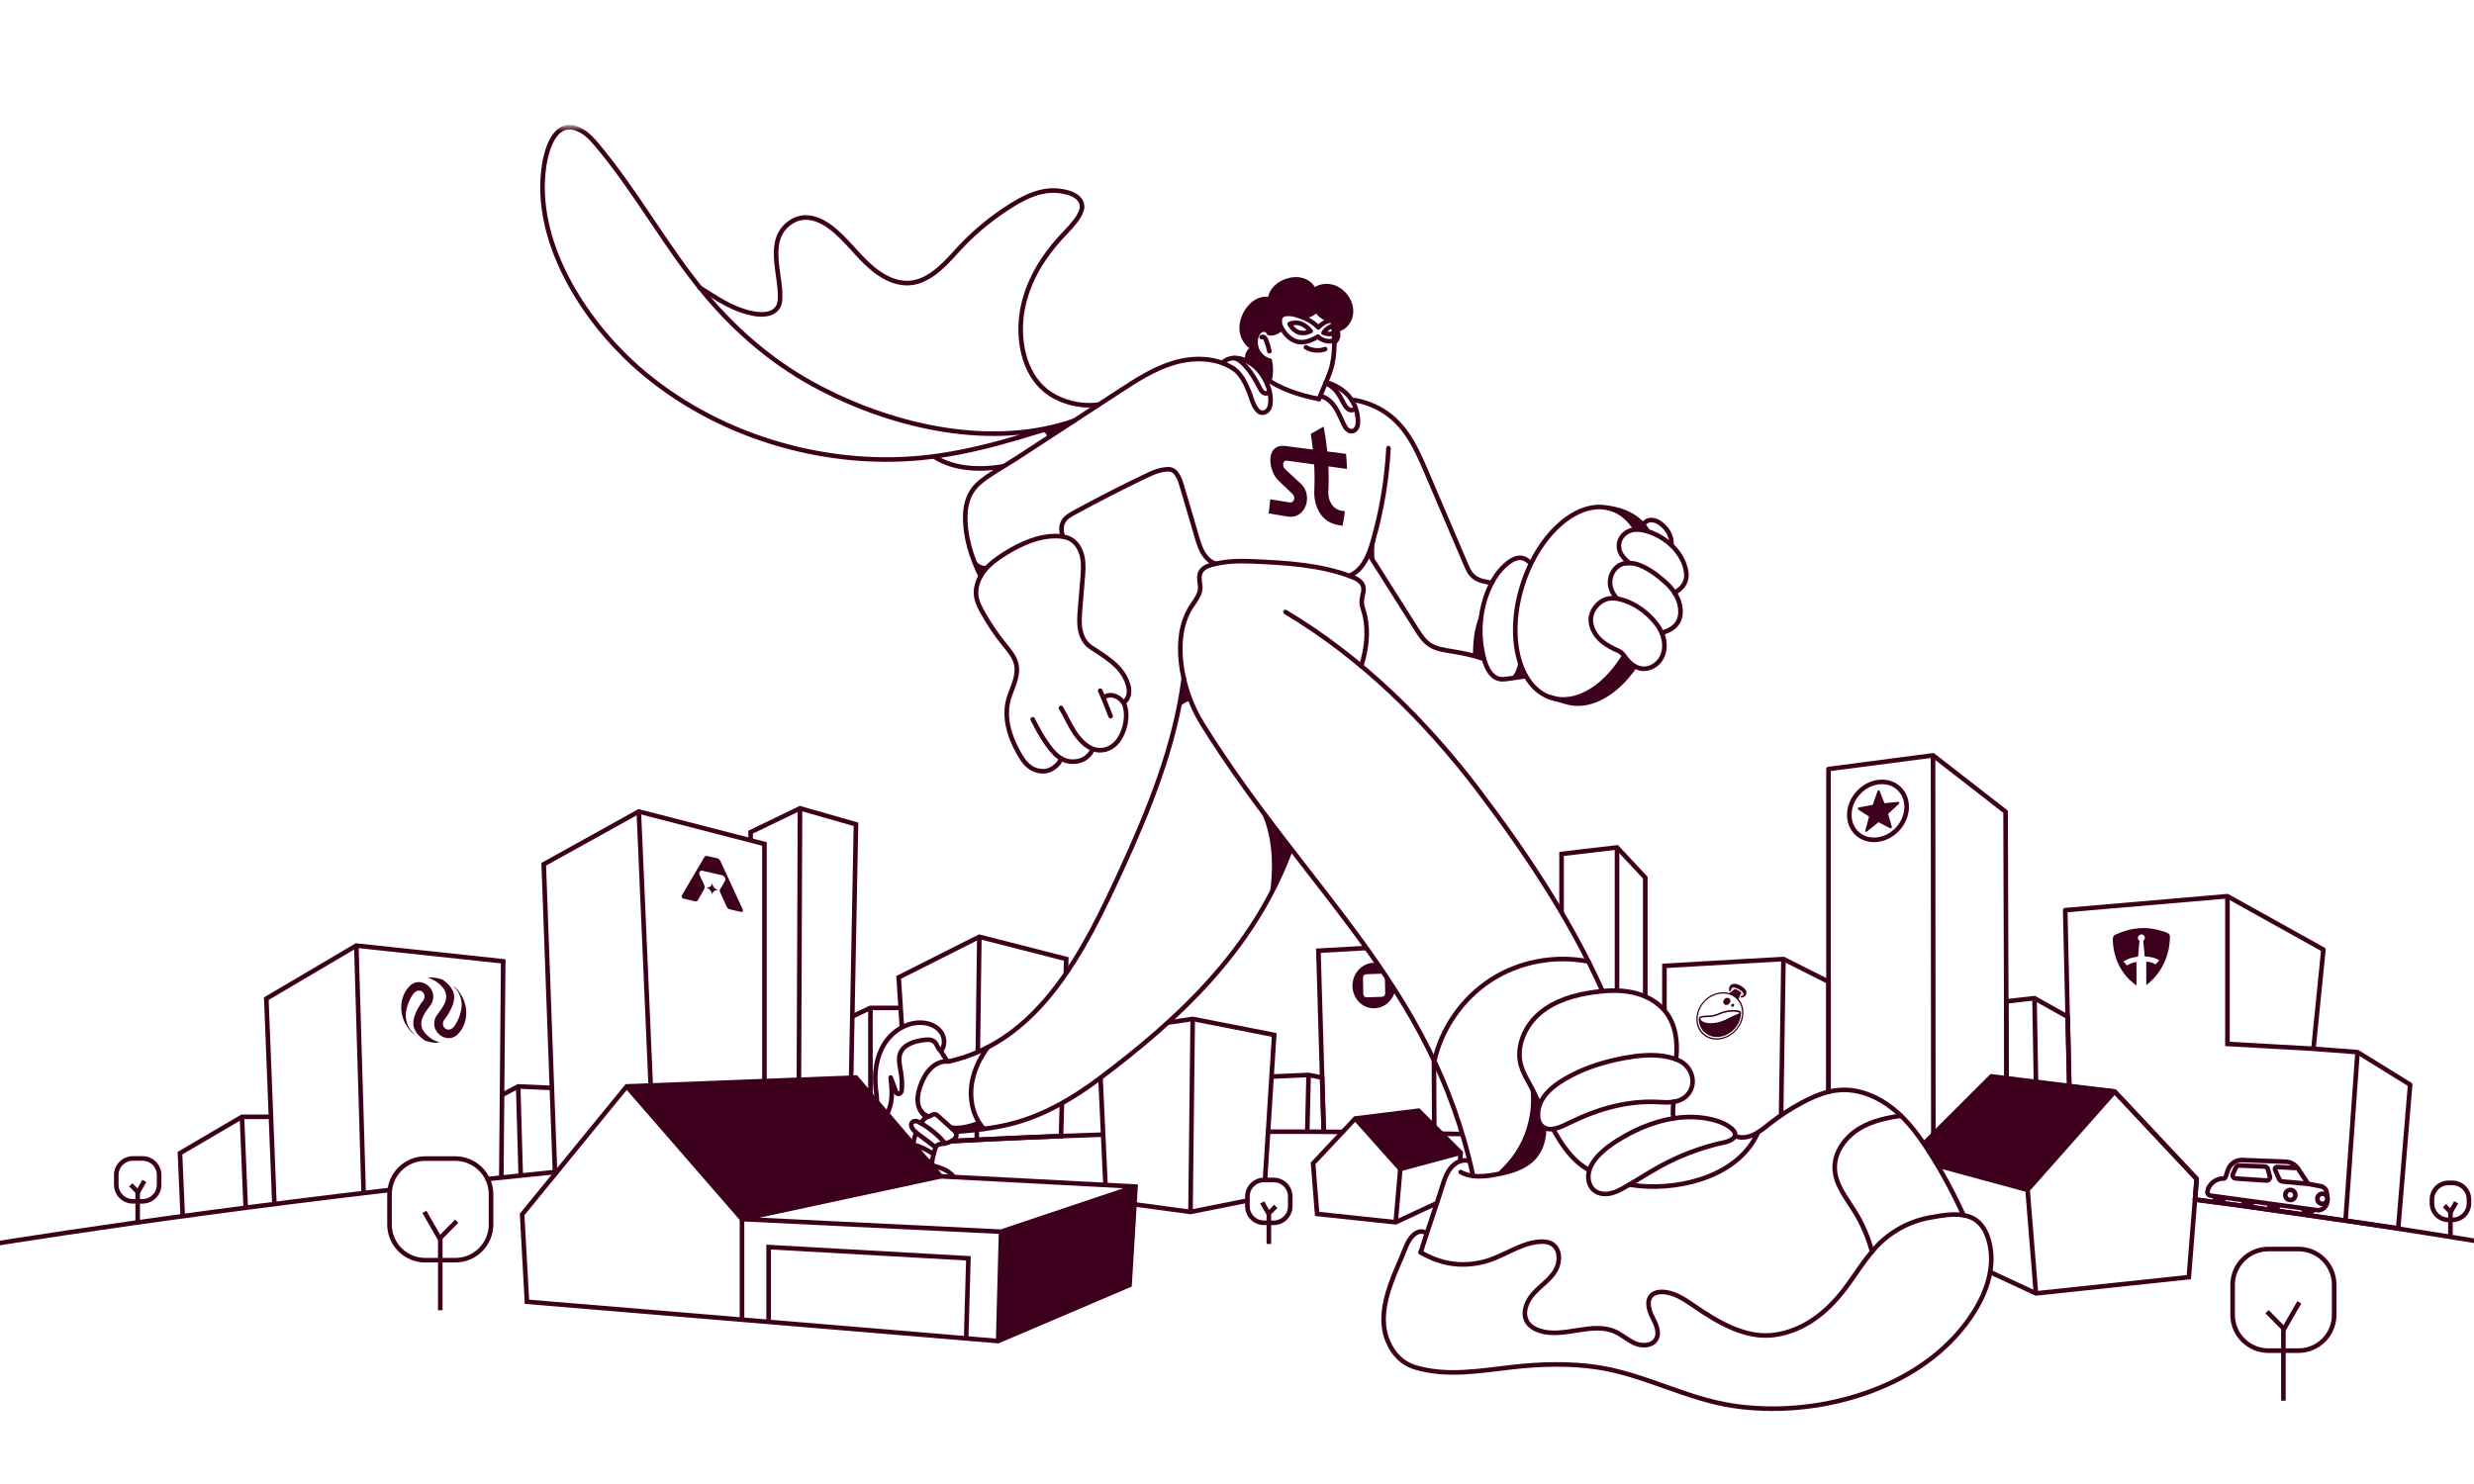 <svg width="500" height="300" viewBox="0 0 500 300" fill="none" xmlns="http://www.w3.org/2000/svg">
<rect x="0" y="0" width="500" height="300" fill="#808080" stroke="none"/>
<g clip-path="url(#clip0_1348_857)">
<rect width="500" height="300" fill="white"/>
<mask id="mask0_1348_857" style="mask-type:luminance" maskUnits="userSpaceOnUse" x="-12" y="25" width="558" height="275">
<path d="M545.658 25.505H-11.875V299.804H545.658V25.505Z" fill="white"/>
</mask>
<g mask="url(#mask0_1348_857)">
<path d="M443.605 242.468C503.338 250.419 545.45 258.882 545.45 258.882" stroke="#3C001D" stroke-width="0.927" stroke-linecap="round" stroke-linejoin="round"/>
<path d="M256.285 228.777C260.758 228.763 266.862 228.777 271.305 228.821" stroke="#3C001D" stroke-width="0.927" stroke-linecap="round" stroke-linejoin="round"/>
<path d="M192.361 230.688C202.49 230.144 212.71 229.699 222.95 229.374" stroke="#3C001D" stroke-width="0.927" stroke-linecap="round" stroke-linejoin="round"/>
<path d="M98.543 238.344C103.117 237.854 107.782 237.372 112.526 236.898" stroke="#3C001D" stroke-width="0.927" stroke-linecap="round" stroke-linejoin="round"/>
<path d="M-11.662 253.173C-11.662 253.173 25.278 246.79 78.779 240.553" stroke="#3C001D" stroke-width="0.927" stroke-linecap="round" stroke-linejoin="round"/>
<path d="M418.197 219.631L417.383 183.998L450.171 181.172L469.566 191.974L467.549 212.016L476.469 212.699L487.095 219.269L484.681 248.299L451.07 243.475L443.624 242.523L443.943 238.313L427.377 220.661L418.197 219.631Z" stroke="#3C001D" stroke-width="0.927" stroke-linecap="round" stroke-linejoin="round"/>
<path d="M369.545 220.718V155.467L390.671 152.702L405.331 164.093L405.519 217.965" stroke="#3C001D" stroke-width="0.927" stroke-linecap="round" stroke-linejoin="round"/>
<path d="M336.381 204.182L336.39 195.252L360.44 193.872L369.547 198.467V220.718" stroke="#3C001D" stroke-width="0.927" stroke-miterlimit="10"/>
<path d="M315.596 184.462V172.632L326.798 171.311L332.514 177.422V201.449" stroke="#3C001D" stroke-width="0.927" stroke-miterlimit="10"/>
<path d="M405.52 217.965L405.467 202.433L411.18 201.791L417.885 205.562L418.212 219.631" stroke="#3C001D" stroke-width="0.927" stroke-miterlimit="10"/>
<path d="M295.583 229.254L291.361 229.187" stroke="#3C001D" stroke-width="0.927" stroke-miterlimit="10"/>
<path d="M267.529 228.803L266.453 192.199L276.156 191.643" stroke="#3C001D" stroke-width="0.927" stroke-miterlimit="10"/>
<path d="M192.42 230.689L194.305 230.585L199.072 230.342L206.806 229.984L214.427 229.672L214.625 223.058" stroke="#3C001D" stroke-width="0.927" stroke-miterlimit="10"/>
<path d="M215.413 196.712L215.499 193.872L197.925 189.376L181.629 197.584L182.28 207.755" stroke="#3C001D" stroke-width="0.927" stroke-miterlimit="10"/>
<path d="M154.496 218.549V170.61L129.106 164.05L109.889 174.715L112.159 236.936" stroke="#3C001D" stroke-width="0.927" stroke-miterlimit="10"/>
<path d="M172.017 217.834L172.993 166.635L161.683 163.407L151.701 168.228V169.889" stroke="#3C001D" stroke-width="0.927" stroke-miterlimit="10"/>
<path d="M101.318 238.05L101.699 194.335L72.013 191.161L53.826 201.882L55.454 243.403" stroke="#3C001D" stroke-width="0.927" stroke-miterlimit="10"/>
<path d="M36.93 245.854L36.373 233.123L48.904 225.774H54.764" stroke="#3C001D" stroke-width="0.927" stroke-miterlimit="10"/>
<path d="M101.463 221.347L104.728 219.626L111.54 219.933" stroke="#3C001D" stroke-width="0.927" stroke-miterlimit="10"/>
<path d="M172.25 205.471L175.917 203.752H182.022" stroke="#3C001D" stroke-width="0.927" stroke-miterlimit="10"/>
<path d="M256.984 217.635L264.469 217.308L267.208 217.834L267.529 228.803" stroke="#3C001D" stroke-width="0.927" stroke-miterlimit="10"/>
<path d="M28.806 234.189H26.85C25 234.189 23.5 235.69 23.5 237.543V239.501C23.5 241.353 25 242.854 26.85 242.854H28.806C30.656 242.854 32.156 241.353 32.156 239.501V237.543C32.156 235.69 30.656 234.189 28.806 234.189Z" stroke="#3C001D" stroke-width="0.927" stroke-miterlimit="10"/>
<path d="M27.827 247.12V240.95L26.432 239.531" stroke="#3C001D" stroke-width="0.927" stroke-miterlimit="10"/>
<path d="M29.18 238.734L27.826 241.091" stroke="#3C001D" stroke-width="0.927" stroke-miterlimit="10"/>
<path d="M255.457 247.197H257.413C259.263 247.197 260.763 245.695 260.763 243.843V241.885C260.763 240.033 259.263 238.532 257.413 238.532H255.457C253.607 238.532 252.107 240.033 252.107 241.885V243.843C252.107 245.695 253.607 247.197 255.457 247.197Z" stroke="#3C001D" stroke-width="0.927" stroke-miterlimit="10"/>
<path d="M256.439 251.463V245.294L257.835 243.874" stroke="#3C001D" stroke-width="0.927" stroke-miterlimit="10"/>
<path d="M255.084 243.077L256.439 245.433" stroke="#3C001D" stroke-width="0.927" stroke-miterlimit="10"/>
<path d="M495.631 239.12H494.851C492.998 239.12 491.502 240.621 491.502 242.473V243.254C491.502 245.106 492.998 246.607 494.851 246.607H495.631C497.479 246.607 498.98 245.106 498.98 243.254V242.473C498.98 240.621 497.479 239.12 495.631 239.12Z" stroke="#3C001D" stroke-width="0.927" stroke-miterlimit="10"/>
<path d="M495.238 250.292V244.961L494.033 243.735" stroke="#3C001D" stroke-width="0.927" stroke-miterlimit="10"/>
<path d="M496.407 243.046L495.234 245.082" stroke="#3C001D" stroke-width="0.927" stroke-miterlimit="10"/>
<path d="M464.518 252.5H458.441C454.454 252.5 451.219 255.736 451.219 259.729V265.814C451.219 269.806 454.454 273.042 458.441 273.042H464.518C468.506 273.042 471.741 269.806 471.741 265.814V259.729C471.741 255.736 468.506 252.5 464.518 252.5Z" stroke="#3C001D" stroke-width="0.927" stroke-miterlimit="10"/>
<path d="M461.48 283.155V268.528L458.172 265.165" stroke="#3C001D" stroke-width="0.927" stroke-miterlimit="10"/>
<path d="M464.692 263.276L461.48 268.861" stroke="#3C001D" stroke-width="0.927" stroke-miterlimit="10"/>
<path d="M236.061 206.721L241.046 205.982L257.517 209.217L255.665 238.533" stroke="#3C001D" stroke-width="0.927" stroke-miterlimit="10"/>
<path d="M223.421 239.556L222.414 217.837" stroke="#3C001D" stroke-width="0.927" stroke-miterlimit="10"/>
<path d="M252.109 242.705L240.6 244.997L229.492 243.495" stroke="#3C001D" stroke-width="0.927" stroke-miterlimit="10"/>
<path d="M290.404 243.207L282.072 247.091L266.189 245.402L265.379 235.188L273.895 226.112L286.703 224.538L295.214 233.03L295.07 234.748" stroke="#3C001D" stroke-width="0.927" stroke-miterlimit="10"/>
<path d="M282.072 247.091L283.002 236.319" stroke="#3C001D" stroke-width="0.927" stroke-miterlimit="10"/>
<path d="M402.214 257.151L411.472 261.466L442.364 258.181L443.943 238.313L427.376 220.661L402.462 217.597L388.805 231.226" stroke="#3C001D" stroke-width="0.927" stroke-miterlimit="10"/>
<path d="M411.471 261.466L409.777 240.546" stroke="#3C001D" stroke-width="0.927" stroke-miterlimit="10"/>
<path d="M446.224 240.48C446.47 239.718 447.022 239.075 447.716 238.677C448.067 238.475 448.45 238.335 448.852 238.272C449.034 238.243 449.312 238.296 449.481 238.238C449.778 238.134 449.896 237.682 449.979 237.419C450.097 237.038 450.202 236.674 450.357 236.304C450.832 235.194 451.936 234.483 453.14 234.507L461.859 234.842C462.904 234.862 463.876 235.397 464.455 236.271L466.472 239.325L469.073 239.816C469.616 239.918 470.086 240.35 470.204 240.896C470.336 241.5 470.437 242.232 470.373 242.85C470.259 243.938 469.337 244.786 468.215 244.633C468.215 244.633 446.894 241.724 446.885 241.723C446.105 241.617 446.027 241.065 446.219 240.478L446.224 240.48Z" stroke="#3C001D" stroke-width="0.927" stroke-miterlimit="10"/>
<path d="M449.984 242.169C449.893 242.916 449.19 243.444 448.414 243.348C447.639 243.252 447.087 242.569 447.178 241.822" fill="#3C001D"/>
<path d="M455.732 242.937C455.641 243.685 454.938 244.213 454.162 244.117C453.387 244.021 452.835 243.338 452.926 242.59" fill="#3C001D"/>
<path d="M460.956 243.706C460.865 244.454 460.163 244.982 459.387 244.886C458.611 244.79 458.059 244.107 458.15 243.359" fill="#3C001D"/>
<path d="M467.882 244.62C467.791 245.368 467.088 245.896 466.313 245.8C465.537 245.704 464.985 245.021 465.076 244.274" fill="#3C001D"/>
<path d="M466.477 239.325C464.78 239.172 463.078 238.982 461.376 238.856C461.03 238.831 460.728 238.616 460.592 238.297L459.798 236.464C459.684 236.198 459.889 235.906 460.176 235.92L464.42 236.139" stroke="#3C001D" stroke-width="0.927" stroke-miterlimit="10"/>
<path d="M451.895 238.241L458.009 238.645C458.493 238.67 458.858 238.251 458.739 237.815L458.319 236.311C458.242 236.025 457.968 235.822 457.649 235.815L452.543 235.613C452.251 235.605 451.987 235.767 451.873 236.016L451.28 237.318C451.088 237.742 451.403 238.216 451.891 238.243L451.895 238.241Z" stroke="#3C001D" stroke-width="0.927" stroke-miterlimit="10"/>
<path d="M462.881 242.592C463.447 242.592 463.903 242.134 463.903 241.569C463.903 241.004 463.447 240.546 462.881 240.546C462.32 240.546 461.859 241.004 461.859 241.569C461.859 242.134 462.32 242.592 462.881 242.592Z" stroke="#3C001D" stroke-width="0.927" stroke-miterlimit="10"/>
<path d="M469.364 243.361C469.93 243.361 470.386 242.903 470.386 242.338C470.386 241.773 469.93 241.315 469.364 241.315C468.798 241.315 468.342 241.773 468.342 242.338C468.342 242.903 468.798 243.361 469.364 243.361Z" stroke="#3C001D" stroke-width="0.927" stroke-miterlimit="10"/>
<path d="M48.902 225.774L49.659 244.152" stroke="#3C001D" stroke-width="0.927" stroke-miterlimit="10"/>
<path d="M72.012 191.161L73.492 241.177" stroke="#3C001D" stroke-width="0.927" stroke-miterlimit="10"/>
<path d="M104.729 219.626L105.24 237.64" stroke="#3C001D" stroke-width="0.927" stroke-miterlimit="10"/>
<path d="M131.514 219.581L129.105 164.05" stroke="#3C001D" stroke-width="0.927" stroke-miterlimit="10"/>
<path d="M161.683 163.407L161.461 218.28" stroke="#3C001D" stroke-width="0.927" stroke-miterlimit="10"/>
<path d="M175.92 203.752V221.347" stroke="#3C001D" stroke-width="0.927" stroke-miterlimit="10"/>
<path d="M197.927 189.376L197.621 212.549" stroke="#3C001D" stroke-width="0.927" stroke-miterlimit="10"/>
<path d="M197.41 228.402V230.427" stroke="#3C001D" stroke-width="0.927" stroke-miterlimit="10"/>
<path d="M241.046 205.982L240.602 244.997" stroke="#3C001D" stroke-width="0.927" stroke-miterlimit="10"/>
<path d="M264.469 217.308L264.199 228.696" stroke="#3C001D" stroke-width="0.927" stroke-miterlimit="10"/>
<path d="M289.801 214.034L289.868 227.694" stroke="#3C001D" stroke-width="0.927" stroke-miterlimit="10"/>
<path d="M326.803 171.311V200.007" stroke="#3C001D" stroke-width="0.927" stroke-miterlimit="10"/>
<path d="M360.439 193.872L359.965 225.5" stroke="#3C001D" stroke-width="0.927" stroke-miterlimit="10"/>
<path d="M390.672 152.702L390.733 229.363" stroke="#3C001D" stroke-width="0.927" stroke-miterlimit="10"/>
<path d="M411.178 201.791L411.477 218.829" stroke="#3C001D" stroke-width="0.927" stroke-miterlimit="10"/>
<path d="M450.17 181.172V211.04L467.549 212.016" stroke="#3C001D" stroke-width="0.927" stroke-miterlimit="10"/>
<path d="M476.463 212.699L474.045 246.607" stroke="#3C001D" stroke-width="0.927" stroke-miterlimit="10"/>
<path d="M427.377 220.661L409.779 240.547L391.598 235.613" stroke="#3C001D" stroke-width="0.927" stroke-miterlimit="10"/>
<path d="M277.936 113.974C277.598 113.552 277.26 113.129 276.923 112.707C276.833 112.594 276.738 112.474 276.709 112.333C276.682 112.207 276.707 112.076 276.733 111.949C276.936 110.96 277.293 109.95 277.596 108.986C277.94 107.892 278.133 106.801 278.441 106.359C277.847 108.893 277.442 111.582 277.938 113.974H277.936Z" fill="#3C001D"/>
<path d="M299.387 123.585C299.361 123.564 299.139 124.091 299.096 124.197C298.954 124.556 298.821 124.919 298.7 125.285C298.466 125.995 298.271 126.717 298.118 127.449C297.789 129.018 297.727 130.581 297.682 132.174C297.681 132.236 297.681 132.303 297.718 132.352C297.75 132.397 297.806 132.417 297.859 132.435C298.529 132.665 299.201 132.896 299.872 133.126C299.669 131.755 299.332 130.403 299.205 129.022C299.134 128.235 299.114 127.445 299.148 126.655C299.169 126.157 299.284 125.661 299.359 125.17C299.427 124.718 299.622 124.013 299.387 123.587V123.585Z" fill="#3C001D"/>
<path d="M305.494 137.143C306.189 137.291 307.18 136.996 307.881 136.858C308.009 136.832 308.15 136.799 308.225 136.691C308.334 136.536 308.245 136.323 308.158 136.155C307.616 135.109 307.377 133.882 306.833 132.867C307.054 133.279 306.733 134.463 306.624 134.883C306.399 135.749 305.931 136.391 305.494 137.142V137.143Z" fill="#3C001D"/>
<path d="M210.847 87.37C210.927 87.389 211.008 87.413 211.088 87.445C211.495 87.61 211.622 88.088 211.661 88.526C212.237 88.196 212.999 87.743 213.526 87.404C214.241 86.946 214.954 86.487 215.668 86.029C215.819 85.931 215.991 85.778 215.93 85.608C215.655 85.515 215.357 85.589 215.076 85.66C213.812 85.991 212.548 86.319 211.284 86.65C210.557 86.839 210.454 87.166 209.752 87.428C210.235 87.382 210.359 87.259 210.847 87.369V87.37Z" fill="#3C001D"/>
<path d="M254.443 163.407C254.443 163.407 258.443 169.226 256.569 181.172L257.788 178.857L260.287 173.196L260.85 171.71L258.185 168.05L254.976 164.063L254.445 163.406L254.443 163.407Z" fill="#3C001D"/>
<path d="M196.332 111.99C196.332 111.99 197.8 115.431 200.112 114.085L199.112 115.118L198.237 116.431L197.488 115.211L196.332 111.99Z" fill="#3C001D"/>
<path d="M185.476 221.128C185.476 221.128 185.617 224.788 188.053 225.35L187.584 225.772H187.115L186.037 224.834L185.428 223.051L185.474 221.128H185.476Z" fill="#3C001D"/>
<path d="M191.426 227.274C191.426 227.274 193.441 228.259 197.565 226.616L198.034 227.133L198.878 228.212L197.754 228.399L195.083 228.587L193.114 228.821L192.13 228.071L191.427 227.274H191.426Z" fill="#3C001D"/>
<path d="M238.01 144.094C238.01 144.094 238.197 142.076 240.729 141.655L240.072 140.059L239.275 137.432L238.901 138.98L238.431 142.076L238.01 144.094Z" fill="#3C001D"/>
<path d="M308.123 229.284C307.494 230.914 306.646 232.455 305.593 233.865C304.993 234.669 304.33 235.425 303.612 236.125C303.371 236.359 303.127 236.588 302.893 236.827C302.758 236.966 302.481 237.334 302.262 237.326C303.042 237.354 303.638 237.168 304.343 237.001C304.701 236.916 305.218 236.727 305.556 236.582C306.282 236.27 307.174 236.034 307.878 235.675C308.199 235.51 308.727 235.219 308.996 234.977C310.392 233.721 311.184 232.418 311.864 230.668C312.196 229.819 312.417 228.819 311.963 228.028C311.698 227.568 311.229 227.234 311.049 226.735C310.92 226.378 310.802 225.469 310.833 225.091C310.957 223.638 311.102 222.607 310.362 221.351C310.162 221.013 309.504 219.562 309.287 219.434C309.291 219.437 309.291 219.893 309.295 219.925C309.321 220.152 309.346 220.378 309.365 220.605C309.401 221.042 309.422 221.48 309.429 221.917C309.443 222.793 309.398 223.671 309.297 224.541C309.105 226.17 308.709 227.764 308.123 229.284Z" fill="#3C001D"/>
<path d="M92.637 208.94C92.555 209.036 92.469 209.127 92.382 209.218C92.378 209.223 92.37 209.222 92.365 209.228C92.357 209.237 92.344 209.242 92.337 209.251L92.328 209.259C92.268 209.31 92.204 209.365 92.13 209.412C91.868 209.588 91.597 209.715 91.311 209.79C90.392 210.032 89.371 209.743 88.569 208.917C87.449 207.768 87.55 206.085 88.443 205.038C89.572 203.461 91.513 201.291 88.826 198.962C88.343 198.543 87.985 198.202 86.463 197.627C87.458 197.532 88.381 197.668 89.408 198.021C90.134 198.495 91.277 199.474 91.666 200.694C92.254 202.545 90.632 205.095 89.848 206.062C88.773 207.402 90.513 209.108 91.794 207.486C92.464 206.641 93.636 204.188 93.229 202.256C92.991 201.16 92.674 200.349 91.415 199.161C91.649 199.319 91.874 199.495 92.094 199.69C95.019 202.672 94.679 206.859 92.635 208.94H92.637Z" fill="#3C001D"/>
<path d="M82.683 199.462C82.765 199.367 82.851 199.277 82.938 199.185C82.943 199.181 82.951 199.181 82.956 199.175C82.964 199.167 82.975 199.161 82.984 199.152L82.992 199.144C83.053 199.093 83.116 199.038 83.191 198.992C83.453 198.815 83.724 198.688 84.01 198.613C84.928 198.371 85.95 198.66 86.752 199.487C87.871 200.635 87.771 202.318 86.878 203.365C85.749 204.942 83.808 207.112 86.494 209.441C86.978 209.86 87.336 210.202 88.858 210.776C87.863 210.872 86.94 210.735 85.912 210.382C85.186 209.908 84.043 208.929 83.655 207.709C83.067 205.858 84.689 203.309 85.472 202.341C86.548 201 84.807 199.295 83.526 200.917C82.857 201.762 81.684 204.216 82.091 206.147C82.33 207.243 82.647 208.055 83.905 209.242C83.671 209.084 83.446 208.908 83.226 208.713C80.302 205.731 80.642 201.545 82.685 199.462H82.683Z" fill="#3C001D"/>
<path d="M375.836 163.191C376.027 163.142 376.218 163.135 376.407 163.093C376.668 163.033 376.928 163.001 377.188 162.949C377.439 162.899 377.689 162.857 377.942 162.81C378.062 162.788 378.18 162.77 378.3 162.753C378.353 162.745 378.401 162.716 378.454 162.708C378.475 162.705 378.483 162.682 378.491 162.665C378.535 162.576 378.559 162.482 378.591 162.39C378.659 162.205 378.723 162.019 378.788 161.833C378.829 161.711 378.872 161.59 378.914 161.469C378.979 161.283 379.044 161.096 379.11 160.912C379.171 160.737 379.231 160.562 379.292 160.387C379.345 160.236 379.398 160.085 379.453 159.935C379.482 159.852 379.586 159.772 379.671 159.763C379.756 159.753 379.854 159.811 379.883 159.886C379.961 160.092 380.04 160.299 380.119 160.504C380.222 160.768 380.326 161.03 380.428 161.295C380.519 161.535 380.617 161.771 380.704 162.013C380.741 162.113 380.781 162.212 380.821 162.311C380.837 162.35 380.86 162.366 380.908 162.37C381.013 162.379 381.117 162.349 381.221 162.342C381.379 162.331 381.538 162.301 381.696 162.29C381.806 162.281 381.917 162.254 382.026 162.256C382.184 162.259 382.343 162.215 382.5 162.208C382.606 162.204 382.714 162.174 382.818 162.177C382.975 162.181 383.131 162.136 383.286 162.13C383.393 162.126 383.499 162.108 383.604 162.095C383.755 162.078 383.835 162.13 383.868 162.273C383.883 162.339 383.824 162.462 383.754 162.524C383.638 162.627 383.525 162.734 383.411 162.84C383.277 162.963 383.142 163.084 383.01 163.208C382.919 163.293 382.832 163.38 382.742 163.465C382.641 163.561 382.536 163.653 382.433 163.748C382.294 163.879 382.154 164.011 382.015 164.142C381.89 164.258 381.768 164.375 381.64 164.487C381.598 164.523 381.589 164.554 381.602 164.597C381.657 164.788 381.713 164.98 381.768 165.171C381.834 165.398 381.903 165.625 381.969 165.852C382.03 166.061 382.088 166.271 382.149 166.478C382.206 166.679 382.268 166.876 382.328 167.075C382.35 167.153 382.364 167.229 382.315 167.315C382.246 167.434 382.106 167.494 381.984 167.431C381.614 167.239 381.247 167.044 380.879 166.851C380.598 166.703 380.316 166.555 380.037 166.407C379.924 166.347 379.812 166.285 379.7 166.223C379.674 166.207 379.655 166.209 379.626 166.232C379.3 166.498 378.973 166.763 378.647 167.029C378.286 167.321 377.923 167.613 377.561 167.905C377.496 167.957 377.43 168.008 377.365 168.063C377.229 168.177 377.141 168.163 377.052 168.112C376.975 168.067 376.959 167.953 376.996 167.826C377.05 167.639 377.095 167.453 377.145 167.267C377.181 167.139 377.219 167.01 377.254 166.882C377.285 166.768 377.315 166.655 377.346 166.54C377.389 166.377 377.434 166.213 377.478 166.048C377.525 165.875 377.571 165.701 377.618 165.529C377.651 165.402 377.687 165.275 377.722 165.15C377.736 165.099 377.725 165.069 377.681 165.042C377.522 164.945 377.369 164.838 377.213 164.738C377.057 164.636 376.897 164.539 376.741 164.437C376.604 164.348 376.471 164.254 376.334 164.165C376.206 164.081 376.073 164.002 375.945 163.919C375.835 163.849 375.728 163.774 375.618 163.702C375.565 163.668 375.515 163.637 375.481 163.579C375.415 163.467 375.491 163.282 375.639 163.231C375.704 163.208 375.769 163.204 375.835 163.194L375.836 163.191Z" fill="#3C001D"/>
<path d="M383.496 167.61C385.837 165.096 385.965 161.407 383.784 159.371C381.601 157.334 377.935 157.722 375.594 160.235C373.253 162.749 373.124 166.438 375.306 168.474C377.488 170.511 381.155 170.124 383.496 167.61Z" stroke="#3C001D" stroke-width="0.927" stroke-linecap="round" stroke-linejoin="round"/>
<path fill-rule="evenodd" clip-rule="evenodd" d="M351.81 199.284C352.461 199.665 352.822 200.04 352.935 200.449C353.006 200.679 352.943 200.977 352.782 201.216C352.622 201.455 352.365 201.612 352.068 201.654C351.955 201.669 351.835 201.669 351.723 201.654C351.756 201.558 351.795 201.458 351.835 201.359C351.868 201.362 351.907 201.356 351.948 201.35C352.044 201.336 352.157 201.305 352.245 201.221C352.31 201.164 352.382 201.065 352.374 200.906C352.374 200.754 352.254 200.579 352.005 200.381C351.828 200.237 351.588 200.088 351.346 199.952C350.656 199.592 350.174 199.532 349.957 199.779C349.812 199.944 349.829 200.118 349.877 200.239C349.776 200.319 349.682 200.391 349.595 200.455C349.386 200.171 349.376 199.796 349.555 199.434C349.668 199.202 349.844 199.032 350.045 198.965C350.126 198.938 350.206 198.918 350.295 198.905C350.736 198.843 351.291 198.982 351.813 199.285L351.81 199.284ZM349.534 200.771C349.79 200.599 350.164 200.309 350.59 199.912C350.75 199.952 350.959 200.035 351.215 200.168C351.52 200.326 351.786 200.512 351.954 200.666C351.673 201.074 351.489 201.604 351.376 201.972C351.985 202.684 352.347 203.629 352.347 204.708C352.347 207.329 350.219 209.753 347.594 210.123C344.968 210.492 342.84 208.667 342.84 206.046C342.84 203.424 344.968 201 347.594 200.631C348.282 200.534 348.939 200.588 349.531 200.771H349.533H349.534ZM347.594 209.859C345.112 210.207 343.105 208.486 343.105 206.009C343.105 203.532 345.113 201.244 347.594 200.896C350.075 200.548 352.082 202.269 352.082 204.746C352.082 207.223 350.067 209.512 347.594 209.859ZM352.138 200.946C352.138 200.921 352.13 200.882 352.106 200.845C352.05 200.933 351.993 201.021 351.945 201.125C352.002 201.116 352.067 201.092 352.098 201.063C352.113 201.044 352.138 201.017 352.138 200.944V200.946ZM350.316 199.879C350.212 199.879 350.147 199.903 350.123 199.93C350.075 199.976 350.067 200.034 350.075 200.089C350.155 200.021 350.236 199.954 350.316 199.879ZM349.867 204.192C350.999 204.128 351.858 204.248 351.858 204.738C351.858 207.087 349.947 209.264 347.594 209.595C345.263 209.922 343.357 208.318 343.322 206.003C343.322 205.995 343.322 205.986 343.322 205.979V205.966V205.938C343.353 205.398 344.008 205.325 345.175 205.292C345.713 205.281 346.452 205.217 347.271 204.86C348.218 204.439 349.045 204.242 349.864 204.19L349.867 204.192ZM347.365 205.158H347.364C346.484 205.54 345.696 205.607 345.14 205.619C344.531 205.636 344.114 205.665 343.853 205.744C343.726 205.782 343.681 205.82 343.668 205.834C343.668 205.834 343.646 205.858 343.646 205.933C343.646 206.03 343.698 206.168 343.863 206.318C344.025 206.466 344.279 206.604 344.621 206.703C345.305 206.901 346.308 206.926 347.534 206.58C348.444 206.322 349.008 206.021 349.561 205.728C349.769 205.617 349.977 205.507 350.199 205.401C350.419 205.298 350.63 205.215 350.815 205.144C350.849 205.131 350.883 205.119 350.915 205.106C351.062 205.051 351.184 205.004 351.29 204.956C351.424 204.897 351.49 204.853 351.521 204.825C351.523 204.824 351.524 204.822 351.525 204.821C351.524 204.79 351.489 204.681 351.16 204.595C350.85 204.513 350.391 204.488 349.838 204.518C349.062 204.566 348.276 204.752 347.365 205.157H347.364L347.365 205.158ZM348.991 203.16C349.39 203.104 349.715 202.736 349.715 202.336C349.715 201.937 349.39 201.661 348.991 201.717C348.593 201.774 348.268 202.142 348.268 202.541C348.268 202.94 348.593 203.217 348.991 203.16ZM350.477 203.185C350.477 203.352 350.34 203.509 350.171 203.532C350.002 203.554 349.865 203.438 349.865 203.269C349.865 203.1 350.002 202.945 350.171 202.922C350.34 202.9 350.477 203.015 350.477 203.185Z" fill="#3C001D"/>
<path d="M145.223 179.984V179.981C144.506 179.801 143.928 179.096 143.928 178.394C143.928 179.095 143.353 179.533 142.637 179.383V179.386C143.353 179.568 143.928 180.27 143.928 180.972C143.928 180.269 144.506 179.832 145.223 179.983V179.984Z" fill="#3C001D"/>
<path d="M144.958 173.507L142.96 173.046C142.702 172.987 142.467 173.075 142.348 173.276L137.797 181.025C137.665 181.251 137.851 181.599 138.141 181.667L140.44 182.198C140.701 182.259 140.937 182.167 141.054 181.962L142.276 179.825C142.442 179.534 142.44 179.145 142.269 178.779L141.39 176.895C141.15 176.382 141.483 175.911 142 176.031L145.924 176.943C146.441 177.062 146.772 177.688 146.532 178.088L145.543 179.743C145.44 179.915 145.439 180.149 145.538 180.369L146.865 183.305C146.982 183.563 147.22 183.765 147.479 183.824L149.778 184.355C150.067 184.421 150.254 184.158 150.122 183.872L145.571 174.02C145.453 173.764 145.217 173.565 144.96 173.506L144.958 173.507Z" fill="#3C001D"/>
<path d="M431.785 199.228C431.618 199.117 431.473 199.004 431.328 198.891C430.094 197.923 429.101 196.75 428.367 195.356C427.947 194.557 427.629 193.719 427.399 192.842C427.274 192.36 427.176 191.87 427.112 191.373C427.054 190.94 427.014 190.506 427.009 190.065C427.007 189.906 426.989 189.747 427.02 189.589C427.078 189.297 427.249 189.085 427.518 188.956C428.256 188.602 429.018 188.319 429.802 188.096C430.278 187.961 430.76 187.852 431.247 187.772C431.592 187.714 431.938 187.673 432.286 187.646C432.589 187.622 432.891 187.61 433.194 187.611C434.368 187.616 435.51 187.793 436.633 188.109C437.103 188.241 437.568 188.398 438.02 188.586C438.366 188.729 438.544 188.992 438.544 189.374C438.535 191.208 438.147 192.97 437.372 194.659C436.852 195.785 436.167 196.805 435.328 197.722C434.87 198.224 434.371 198.684 433.835 199.105C433.817 199.12 433.798 199.153 433.773 199.14C433.751 199.127 433.765 199.093 433.765 199.069C433.765 197.538 433.765 196.006 433.765 194.476C433.765 194.391 433.765 194.388 433.848 194.397C434.476 194.459 435.069 194.631 435.615 194.934C435.656 194.957 435.679 194.957 435.711 194.917C435.921 194.67 436.131 194.425 436.35 194.181C436.391 194.134 436.368 194.119 436.332 194.096C435.971 193.869 435.583 193.71 435.17 193.597C434.73 193.477 434.282 193.404 433.824 193.377C433.714 193.371 433.604 193.365 433.493 193.364C433.458 193.364 433.446 193.356 433.443 193.319C433.408 192.904 433.37 192.489 433.332 192.075C433.288 191.593 433.242 191.112 433.197 190.631C433.184 190.492 433.174 190.352 433.159 190.212C433.155 190.178 433.172 190.163 433.194 190.144C433.418 189.961 433.513 189.726 433.463 189.45C433.41 189.158 433.227 188.973 432.935 188.909C432.543 188.82 432.131 189.115 432.079 189.517C432.044 189.789 432.136 190.005 432.346 190.167C432.378 190.192 432.391 190.218 432.387 190.259C432.36 190.535 432.336 190.812 432.311 191.09C432.285 191.369 432.26 191.648 432.233 191.926C432.206 192.217 432.18 192.508 432.154 192.798C432.139 192.976 432.12 193.154 432.109 193.331C432.105 193.389 432.093 193.411 432.027 193.417C431.089 193.512 430.184 193.735 429.362 194.249C429.307 194.284 429.255 194.325 429.199 194.359C429.165 194.38 429.169 194.397 429.192 194.422C429.41 194.659 429.629 194.896 429.845 195.135C429.868 195.158 429.882 195.164 429.915 195.144C430.38 194.85 430.883 194.652 431.414 194.529C431.52 194.505 431.629 194.49 431.736 194.47C431.772 194.463 431.788 194.474 431.784 194.512C431.782 194.526 431.784 194.54 431.784 194.553C431.784 196.08 431.784 197.606 431.784 199.132C431.784 199.159 431.784 199.188 431.784 199.232L431.785 199.228Z" fill="#3C001D"/>
<path d="M281.334 199.228L279.258 196.248L278.235 194.653C278.036 194.631 277.833 194.621 277.629 194.627C275.227 194.7 273.299 196.822 273.338 199.344C273.38 201.898 275.368 203.905 277.784 203.83C279.827 203.767 281.52 202.232 281.961 200.218L281.334 199.228ZM279.231 201.514C278.245 201.548 277.258 201.582 276.271 201.613C275.805 201.628 275.53 201.35 275.519 200.856C275.507 200.34 275.499 199.824 275.489 199.307C275.479 198.778 275.467 198.249 275.46 197.722C275.453 197.263 275.721 196.961 276.156 196.946C277.159 196.909 278.164 196.875 279.168 196.844C279.6 196.831 279.883 197.116 279.893 197.574C279.916 198.619 279.935 199.664 279.954 200.71C279.962 201.208 279.702 201.498 279.232 201.516L279.231 201.514Z" fill="#3C001D"/>
<path d="M256.542 72.904C255.59 72.624 254.754 71.963 254.259 71.101C253.765 70.239 253.617 69.184 253.856 68.219C254.004 67.622 254.329 67.027 254.879 66.758C255.431 66.486 256.223 66.683 256.434 67.26" stroke="#3C001D" stroke-width="0.927" stroke-linecap="round" stroke-linejoin="round"/>
<path d="M254.969 68.143C255.062 68.095 255.172 68.079 255.275 68.098C255.581 68.153 255.753 68.472 255.871 68.758C256.168 69.482 256.395 70.234 256.546 71.001" stroke="#3C001D" stroke-width="0.927" stroke-linecap="round" stroke-linejoin="round"/>
<path d="M256.627 72.92C256.909 74.29 256.902 75.551 256.57 76.909" stroke="#3C001D" stroke-width="0.927" stroke-linecap="round" stroke-linejoin="round"/>
<path d="M263.275 63.944C264.331 63.888 265.397 63.462 266.07 62.645C266.7 63.83 267.998 64.581 269.334 64.688C269.71 68.111 269.975 71.629 268.901 74.899C268.71 75.483 268.479 76.053 268.248 76.623C267.695 77.975 267.13 79.322 266.554 80.664" stroke="#3C001D" stroke-width="0.927" stroke-linecap="round" stroke-linejoin="round"/>
<path d="M256.445 67.276C256.545 67.327 256.632 67.375 256.746 67.38C257.594 67.413 258.403 66.973 258.976 66.338" stroke="#3C001D" stroke-width="0.927" stroke-linecap="round" stroke-linejoin="round"/>
<path d="M255.477 76.347C258.812 78.627 262.584 79.909 266.552 80.662" stroke="#3C001D" stroke-width="0.927" stroke-linecap="round" stroke-linejoin="round"/>
<path d="M249.312 74.532C245.827 72.232 241.245 72.152 237.243 73.337C233.241 74.522 229.679 76.834 226.183 79.116C219.332 83.585 212.482 88.056 205.631 92.525C203.783 93.73 202.032 94.702 200.196 95.925C198.89 96.794 197.578 97.717 196.66 98.988C195.597 100.456 195.14 102.298 195.091 104.111C194.976 108.423 196.299 112.626 198.176 116.465" stroke="#3C001D" stroke-width="0.927" stroke-linecap="round" stroke-linejoin="round"/>
<path d="M214.758 108.414C214.51 107.385 214.383 106.578 214.818 105.614C215.241 104.681 216.195 104.125 217.093 103.634C221.804 101.06 226.585 98.611 231.425 96.293C232.941 95.568 234.53 94.839 236.209 94.866C237.948 94.894 238.558 97.222 239.048 98.892C239.988 102.09 240.927 105.287 241.867 108.485C242.221 109.689 242.583 110.911 243.256 111.968C243.813 112.839 244.619 113.597 245.581 113.944" stroke="#3C001D" stroke-width="0.927" stroke-linecap="round" stroke-linejoin="round"/>
<path d="M272.691 116.396C274.084 115.861 275.078 114.776 275.843 113.495C276.607 112.214 277.065 110.775 277.477 109.342C279.234 103.238 280.289 96.933 280.616 90.588" stroke="#3C001D" stroke-width="0.927" stroke-linecap="round" stroke-linejoin="round"/>
<path d="M214.421 153.278C214.156 154.128 213.931 154.418 213.122 155.075C212.406 155.658 211.469 155.973 210.546 155.908C208.195 155.744 206.967 154.16 205.896 152.249C203.892 148.673 202.647 144.574 204.074 140.571C204.791 138.559 205.889 136.425 205.376 134.23C205.023 132.716 203.95 131.493 202.973 130.285C201.284 128.194 199.78 125.954 198.486 123.598C197.986 122.687 197.51 121.738 197.332 120.713C197.011 118.863 197.711 116.945 198.86 115.461C200.008 113.976 201.568 112.867 203.162 111.879C206.356 109.896 209.951 108.263 213.707 108.379C214.606 108.406 215.522 108.541 216.314 108.967C217.622 109.671 218.421 111.091 218.728 112.546C219.034 114.001 218.914 115.507 218.793 116.988C218.625 119.036 218.457 121.081 218.29 123.128C218.176 124.514 218.063 125.919 218.317 127.286C218.569 128.653 219.237 130.002 220.388 130.778C223.256 132.71 226.338 134.375 227.671 137.569C227.97 138.284 228.201 139.044 228.184 139.82C228.167 140.596 227.873 141.392 227.27 141.879" stroke="#3C001D" stroke-width="0.927" stroke-linecap="round" stroke-linejoin="round"/>
<path d="M222.359 139.62C223.1 141.322 223.8 143.041 224.456 144.776" stroke="#3C001D" stroke-width="0.927" stroke-linecap="round" stroke-linejoin="round"/>
<path d="M214.428 143.113C215.376 144.699 216.108 146.412 217.114 147.961C218.261 149.724 220.048 151.656 222.311 151.667C223.963 151.675 225.375 150.732 226.236 149.363C227.408 147.498 227.971 144.912 227.358 142.752C226.892 141.112 224.558 139.799 223.079 141.024" stroke="#3C001D" stroke-width="0.927" stroke-linecap="round" stroke-linejoin="round"/>
<path d="M208.715 145.418C209.586 147.11 210.465 148.809 211.577 150.358C212.895 152.192 214.355 153.978 216.817 153.979C218.599 153.979 220.036 153.155 220.811 151.517" stroke="#3C001D" stroke-width="0.927" stroke-linecap="round" stroke-linejoin="round"/>
<path d="M276.629 111.966C279.824 117.057 282.988 121.978 286.184 127.068C286.955 128.297 287.762 129.563 288.976 130.358C290.321 131.24 291.989 131.426 293.576 131.687C295.746 132.044 297.745 132.463 299.825 133.176" stroke="#3C001D" stroke-width="0.927" stroke-linecap="round" stroke-linejoin="round"/>
<path d="M273.238 80.81C275.688 81.129 278.057 82.045 280.099 83.434C284.734 86.59 286.794 91.958 288.999 97.117C291.438 102.828 293.879 108.539 296.319 114.252C296.607 114.927 296.904 115.616 297.392 116.164C298.435 117.337 299.901 117.582 301.451 117.819" stroke="#3C001D" stroke-width="0.927" stroke-linecap="round" stroke-linejoin="round"/>
<path d="M275.105 134.627C276.187 131.217 276.544 127.894 275.892 124.647C275.635 123.369 275.091 122.483 275.237 121.187C275.339 120.287 275.749 119.377 275.494 118.506C275.194 117.485 274.107 116.939 273.113 116.561C266.819 114.169 259.969 113.784 253.244 113.488C250.357 113.361 247.587 113.41 244.795 114.202C244.186 114.374 243.58 114.615 243.111 115.039C242.101 115.95 242.427 117.255 242.562 118.446C242.738 120.017 241.569 121.369 240.72 122.702C238.634 125.976 238.257 130.086 238.696 133.944C239.196 138.356 240.691 142.652 243.038 146.42C263.933 179.966 289.438 199.163 297.687 237.634" stroke="#3C001D" stroke-width="0.927" stroke-linecap="round" stroke-linejoin="round"/>
<path d="M260.852 171.711C253.357 192.122 237.924 206.23 222.199 218.04C217.082 221.883 211.46 225.198 205.305 226.94C201.328 228.066 197.191 228.469 193.07 228.821" stroke="#3C001D" stroke-width="0.927" stroke-linecap="round" stroke-linejoin="round"/>
<path d="M191.766 214.583C210.256 210.437 219.326 191.749 226.551 176.028C232.245 163.639 237.462 150.777 239.237 137.163" stroke="#3C001D" stroke-width="0.927" stroke-linecap="round" stroke-linejoin="round"/>
<path d="M309.313 113.842C308.818 113.314 308.241 112.898 307.537 112.793C306.593 112.65 305.663 113.119 304.895 113.689C303.073 115.043 301.786 117.014 300.884 119.099C298.949 123.568 298.669 128.71 299.978 133.402C300.444 135.073 301.359 136.916 303.057 137.26C303.652 137.381 304.268 137.294 304.868 137.207C306.107 137.027 307.116 136.874 308.355 136.694" stroke="#3C001D" stroke-width="0.927" stroke-linecap="round" stroke-linejoin="round"/>
<path d="M217.104 85.052C214.884 85.922 211.684 86.644 209.67 87.273C207.112 88.071 204.544 88.839 201.957 89.536C196.799 90.923 191.555 92.034 186.235 92.555C166.021 94.531 144.311 87.89 128.989 74.452C128.828 74.312 128.669 74.171 128.511 74.029C117.778 64.43 107.768 48.677 109.945 33.642C110.533 29.586 112.533 23.456 117.719 26.564C118.874 27.257 119.788 28.284 120.656 29.315C128.69 38.873 134.624 50.014 142.607 59.568C149.074 67.308 156.842 73.834 165.807 78.491C180.985 86.376 200.554 90.813 217.104 85.051V85.052Z" stroke="#3C001D" stroke-width="0.927" stroke-linecap="round" stroke-linejoin="round"/>
<path d="M188.822 92.326C190.869 93.632 193.262 94.336 195.677 94.579C198.091 94.825 200.39 94.677 202.784 94.279" stroke="#3C001D" stroke-width="0.927" stroke-linecap="round" stroke-linejoin="round"/>
<path d="M221.985 81.805C219.032 82.201 216.005 81.634 213.353 80.279C207.748 77.417 205.89 70.765 206.346 64.856C206.432 63.733 206.604 62.615 206.859 61.519C208.024 56.485 210.803 51.923 214.294 48.115C215.587 46.705 216.991 45.371 217.998 43.743C218.467 42.983 218.853 42.08 218.629 41.215C218.03 38.907 214.127 38.402 212.217 38.53C209.285 38.728 206.567 40.156 204.13 41.702C200.824 43.798 197.746 46.26 194.991 49.044C192.308 51.757 189.858 55.148 186.222 56.648C181.907 58.427 177.86 55.882 174.82 52.882C172.559 50.653 170.616 48.089 168.122 46.125C165.768 44.272 162.662 43.053 159.895 44.865C154.598 48.337 157.877 55.341 157.659 60.292C157.631 60.934 157.548 61.601 157.192 62.135C155.604 64.527 151.427 63.362 149.32 62.557C146.472 61.469 143.931 59.737 141.373 58.108" stroke="#3C001D" stroke-width="0.927" stroke-linecap="round" stroke-linejoin="round"/>
<path d="M247.029 73.368C248.968 71.541 251.721 72.481 253.516 74.01C255.598 75.784 257 78.807 256.753 81.572C256.707 82.094 256.528 82.62 256.16 82.994C255.792 83.368 255.214 83.554 254.724 83.371C254.401 83.25 254.15 82.99 253.942 82.716C253.141 81.665 252.927 80.408 252.442 79.216C251.71 77.409 250.782 75.504 249.196 74.444" stroke="#3C001D" stroke-width="0.927" stroke-linecap="round" stroke-linejoin="round"/>
<path d="M249.426 72.403C250.09 72.507 250.653 72.941 251.141 73.404C252.599 74.792 253.645 76.554 254.563 78.347C254.775 78.763 255.007 79.206 255.417 79.428C255.828 79.649 256.465 79.498 256.557 79.04" stroke="#3C001D" stroke-width="0.927" stroke-linecap="round" stroke-linejoin="round"/>
<path d="M266.832 80.068C268.105 80.309 269.115 81.245 269.831 82.325C270.547 83.406 271.004 84.634 271.58 85.793C271.754 86.142 271.942 86.49 272.221 86.761C272.5 87.032 272.886 87.216 273.272 87.168C273.704 87.116 274.062 86.779 274.244 86.384C274.425 85.989 274.456 85.542 274.45 85.108C274.421 83.338 273.795 81.585 272.696 80.199C271.597 78.814 269.717 77.714 268.002 77.286" stroke="#3C001D" stroke-width="0.927" stroke-linecap="round" stroke-linejoin="round"/>
<path d="M267.932 77.501C268.663 77.746 269.313 78.227 269.836 78.802C270.454 79.481 270.912 80.29 271.334 81.107C271.609 81.64 271.884 82.197 272.344 82.582C272.563 82.764 272.829 82.905 273.112 82.922C273.397 82.939 273.793 82.705 273.938 82.46" stroke="#3C001D" stroke-width="0.927" stroke-linecap="round" stroke-linejoin="round"/>
<path d="M337.819 110.078C337.859 108.278 336.93 106.731 335.44 105.72C335.057 105.461 334.634 105.248 334.178 105.173C333.721 105.098 332.757 105.012 332.164 106.012" stroke="#3C001D" stroke-width="0.927" stroke-linecap="round" stroke-linejoin="round"/>
<path d="M330.567 106.992C329.364 104.984 327.715 103.534 325.678 102.876C319.156 100.775 311.123 107.607 307.736 118.139C304.35 128.668 306.892 138.909 313.416 141.011C315.853 141.797 318.485 141.375 321.006 139.979C321.926 139.468 322.832 138.829 323.709 138.07C325.332 136.665 326.853 134.854 328.18 132.707" stroke="#3C001D" stroke-width="0.927" stroke-linecap="round" stroke-linejoin="round"/>
<path d="M263.928 70.215C265.095 70.888 266.556 71.023 267.826 70.576" stroke="#3C001D" stroke-width="0.927" stroke-linecap="round" stroke-linejoin="round"/>
<path d="M269.265 64.705C268.38 64.874 267.442 65.106 266.445 66.199C265.085 64.799 263.627 64.211 262.066 63.722C261.228 63.458 259.19 63.066 258.732 64.227C258.703 64.301 258.683 64.38 258.67 64.46C258.557 65.165 258.719 65.839 259.079 66.447C259.808 67.68 260.943 68.864 262.409 69.121C263.78 69.361 265.166 68.76 266.334 68.075" stroke="#3C001D" stroke-width="0.927" stroke-linecap="round" stroke-linejoin="round"/>
<path d="M266.35 68.073C267.16 68.789 268.386 69.247 269.591 68.833" stroke="#3C001D" stroke-width="0.927" stroke-linecap="round" stroke-linejoin="round"/>
<path d="M264.878 66.928C264.878 66.928 263.152 64.489 260.65 65.487C260.65 65.487 261.923 68.357 264.878 66.928Z" stroke="#3C001D" stroke-width="0.927" stroke-linecap="round" stroke-linejoin="round"/>
<path d="M267.48 67.272C267.48 67.272 268.743 65.265 270.769 65.947C270.769 65.947 269.885 68.277 267.48 67.272Z" stroke="#3C001D" stroke-width="0.927" stroke-linecap="round" stroke-linejoin="round"/>
<path d="M198.842 228.199C196.563 225.716 195.821 221.969 196.477 218.62C196.982 216.038 198.044 213.891 199.606 211.755" stroke="#3C001D" stroke-width="0.927" stroke-linecap="round" stroke-linejoin="round"/>
<path d="M192.727 237.843C191.916 236.931 190.991 236.383 189.821 236.033C189.317 235.882 188.82 235.634 188.301 235.586" stroke="#3C001D" stroke-width="0.927" stroke-linecap="round" stroke-linejoin="round"/>
<path d="M188.301 235.586C188.414 234.334 188.601 233.49 188.975 232.29C189.048 232.056 189.13 231.816 189.296 231.637C189.63 231.276 190.182 231.263 190.67 231.2C191.26 231.124 191.837 230.935 192.359 230.647C192.873 230.363 193.383 229.864 193.286 229.285C193.224 228.917 192.93 228.638 192.654 228.388C191.642 227.473 190.63 226.557 189.619 225.641C189.441 225.48 189.252 225.314 189.018 225.265C188.643 225.186 188.287 225.425 187.948 225.603C187.61 225.781 187.32 225.864 187.007 225.643C186.095 224.998 185.59 223.885 185.486 222.772C185.384 221.659 185.644 220.541 186.018 219.489C186.482 218.179 187.141 216.912 188.141 215.948C189.142 214.984 190.312 214.471 191.696 214.588C191.382 214.561 190.753 213.46 190.58 213.209C190.072 212.469 190.27 212.5 190.58 211.755C191.008 210.724 190.785 209.453 190.126 208.569C189.267 207.42 187.809 206.841 186.378 206.749C183.302 206.553 180.329 208.445 178.705 211.069C177.083 213.693 176.671 216.925 176.987 219.995C177.071 220.811 177.211 221.69 177.217 222.538" stroke="#3C001D" stroke-width="0.927" stroke-linecap="round" stroke-linejoin="round"/>
<path d="M190.187 212.504C189.478 212.048 189.453 211.089 188.796 210.562C188.203 210.085 187.353 210.142 186.599 210.251C184.76 210.514 182.668 211.138 181.971 212.863C181.479 214.077 181.855 215.443 182.072 216.735C182.255 217.828 182.322 218.942 182.265 220.047C182.251 220.34 182.222 220.647 182.05 220.883C181.878 221.118 181.513 221.237 181.287 221.052C181.176 220.962 181.123 220.821 181.072 220.685C180.718 219.733 180.366 218.78 180.012 217.83C180.205 219.644 180.395 221.501 179.98 223.278C179.825 223.94 179.588 224.575 179.314 225.197" stroke="#3C001D" stroke-width="0.927" stroke-linecap="round" stroke-linejoin="round"/>
<path d="M185.103 229.024C185.001 229.33 184.912 229.642 184.83 229.954C184.706 230.431 184.632 230.731 184.541 231.217" stroke="#3C001D" stroke-width="0.927" stroke-linecap="round" stroke-linejoin="round"/>
<path d="M187.365 225.781C186.869 226.111 186.427 226.532 186.1 227.001" stroke="#3C001D" stroke-width="0.927" stroke-linecap="round" stroke-linejoin="round"/>
<path d="M190.967 231.099C189.607 229.446 187.903 228.093 186.051 227.019C185.754 226.847 185.441 226.678 185.098 226.647C184.756 226.616 184.376 226.756 184.223 227.065C184.071 227.374 184.185 227.749 184.36 228.045C184.77 228.739 185.459 229.186 186.084 229.666C187.105 230.449 188.067 231.107 189.05 231.915" stroke="#3C001D" stroke-width="0.927" stroke-linecap="round" stroke-linejoin="round"/>
<path d="M187.43 234.611C187.792 234.793 187.95 234.816 188.299 234.993" stroke="#3C001D" stroke-width="0.927" stroke-linecap="round" stroke-linejoin="round"/>
<path d="M188.674 233.299C187.687 232.646 186.733 232.153 185.63 231.717C185.357 231.609 185.075 231.521 184.789 231.445" stroke="#3C001D" stroke-width="0.927" stroke-linecap="round" stroke-linejoin="round"/>
<path d="M270.988 103.225C269.243 102.874 268.366 101.066 268.453 99.41C268.543 97.703 268.547 95.99 268.468 94.281C269.971 94.487 270.722 94.591 272.227 94.797C272.186 93.585 272.149 92.975 272.041 91.755C270.523 91.559 269.764 91.46 268.247 91.264C268.076 89.578 267.829 87.9 267.506 86.237C266.468 86.837 265.948 87.135 264.898 87.723C265.112 88.991 265.201 89.623 265.341 90.886C263.506 90.647 261.671 90.407 259.838 90.166C255.58 89.612 256.309 95.316 258.435 97.203C259.602 98.294 260.17 98.84 261.276 99.933C261.885 100.589 261.523 101.709 260.625 101.565C259.319 101.357 258.014 101.147 256.707 100.937C256.619 102.083 256.557 102.652 256.4 103.781C257.948 104.041 258.723 104.172 260.272 104.434C264.109 104.973 265.473 99.761 262.683 97.587C261.713 96.66 260.73 95.746 259.733 94.847C259.057 94.189 259.215 93.006 260.139 93.133C261.956 93.386 263.774 93.636 265.591 93.887C265.685 95.598 265.697 97.312 265.623 99.025C265.452 102.291 266.976 105.593 270.481 106.145C270.817 106.201 270.987 106.23 271.323 106.285C271.552 105.123 271.649 104.536 271.807 103.354C271.479 103.302 271.315 103.277 270.987 103.225H270.988Z" fill="#3C001D"/>
<path d="M272.351 59.633C271.613 58.645 270.566 57.875 269.376 57.555C268.187 57.235 266.775 57.37 265.733 58.03C265.147 57.019 264.07 56.342 262.925 56.112C261.779 55.883 260.575 56.074 259.493 56.512C257.968 57.132 256.604 58.38 256.308 60C255.378 59.881 254.419 60.135 253.616 60.619C252.813 61.105 252.158 61.81 251.647 62.597C250.867 63.802 250.407 65.239 250.5 66.671C250.595 68.103 251.327 69.531 252.486 70.376C251.86 70.927 251.528 71.795 251.621 72.623L252.337 73.135L254.039 74.418L255.476 76.341L256.414 76.95L256.663 76.716L256.789 74.652L256.414 72.933L254.696 71.791L253.743 69.414L254.274 67.052L255.727 66.505L256.415 67.114L256.931 67.349L258.165 67.051L258.925 66.141C258.678 65.614 258.577 65.045 258.673 64.452C258.685 64.373 258.705 64.294 258.735 64.218C258.957 63.654 259.555 63.456 260.206 63.434L260.478 63.484L260.941 63.471C261.381 63.525 261.791 63.625 262.069 63.713C262.161 63.741 262.251 63.771 262.343 63.8C262.619 63.839 262.85 63.87 262.901 63.875C263.042 63.891 264.587 63.656 264.587 63.656L265.837 62.875L266.056 62.61L266.572 63.407L268.009 64.392L269.18 64.705L269.203 64.71C269.224 64.706 269.247 64.702 269.268 64.698L269.247 64.722L269.367 64.751L269.523 66.659L269.664 68.206L269.707 69.779C270.173 69.496 270.539 69.054 270.735 68.545C270.929 68.035 270.953 67.481 270.797 66.959C272.171 66.484 273.176 65.168 273.427 63.734C273.678 62.301 273.225 60.791 272.354 59.626L272.351 59.633Z" fill="#3C001D"/>
<path d="M333.02 107.389C331.278 104.506 328.089 103.046 324.959 102.675" stroke="#3C001D" stroke-width="0.927" stroke-linecap="round" stroke-linejoin="round"/>
<path d="M330.378 134.714C326.427 140.431 321.044 143.361 316.373 141.856L313.162 140.925" stroke="#3C001D" stroke-width="0.927" stroke-linecap="round" stroke-linejoin="round"/>
<path d="M259.797 123.721C275.14 132.886 288.124 145.663 298.916 159.917C308.474 172.542 317.432 185.987 323.872 200.367" stroke="#3C001D" stroke-width="0.927" stroke-linecap="round" stroke-linejoin="round"/>
<path d="M296.948 234.727C295.596 234.246 294.194 234.948 293.265 236.042C292.336 237.135 291.888 238.546 291.461 239.917C290.138 244.171 288.443 248.918 287.119 253.171" stroke="#3C001D" stroke-width="0.927" stroke-linecap="round" stroke-linejoin="round"/>
<path d="M311.148 223.424C310.617 221.966 309.908 220.561 309.161 219.198C308.488 217.967 307.772 216.738 307.391 215.386C306.316 211.565 308.197 207.352 311.234 204.799C314.271 202.245 318.255 201.104 322.183 200.563C324.754 200.209 327.39 200.086 329.93 200.627C332.469 201.167 334.918 202.419 336.545 204.441C338.684 207.101 339.143 210.712 338.724 214.149" stroke="#3C001D" stroke-width="0.927" stroke-linecap="round" stroke-linejoin="round"/>
<path d="M295.213 236.943C297.385 238.152 300.057 237.863 302.499 237.4C305.301 236.87 308.253 236.047 310.121 233.889C311.517 232.275 312.099 230.099 312.063 227.947" stroke="#3C001D" stroke-width="0.927" stroke-linecap="round" stroke-linejoin="round"/>
<path d="M287.12 253.173C291.043 255.447 295.237 256.29 300.037 255.032C303.816 254.042 307.11 251.373 311.001 251.028C311.933 250.947 312.925 251.009 313.714 251.513C315.467 252.634 315.34 255.357 314.204 257.099C313.069 258.842 311.245 260.008 309.864 261.564C308.483 263.12 307.567 265.49 308.667 267.256C309.214 268.134 310.164 268.688 311.146 269.009C316.063 270.612 321.744 267.086 326.454 269.223C327.872 269.867 329.044 270.975 330.478 271.583C331.911 272.191 333.87 272.103 334.679 270.772C335.51 269.405 334.674 267.676 333.946 266.251C333.217 264.826 332.675 262.875 333.86 261.799C334.398 261.312 335.165 261.163 335.891 261.17C338.262 261.193 340.361 262.616 342.316 263.961C347.271 267.369 352.956 270.762 358.895 269.827C364.567 268.934 369.07 265.417 372.59 260.875C374.862 257.947 376.722 254.685 379.271 251.973C382.1 248.963 385.912 246.898 389.972 246.153C395.169 245.2 400.503 244.338 402.107 251.46C403.743 258.724 399.09 265.877 395.114 270.211C389.517 276.306 381.944 280.324 374.049 282.565C366.419 284.73 358.266 285.36 350.411 284.214C340.818 282.814 332.262 277.784 322.691 276.379C317.058 275.551 311.331 275.735 305.682 276.363C299.191 277.085 292.587 278.328 286.171 276.46C283.414 275.659 281.545 273.718 280.455 271.06C278.957 267.41 279.731 263.368 280.989 259.774C281.672 257.819 282.509 255.924 283.329 254.024C283.993 252.487 284.46 250.677 285.793 249.558C286.587 248.892 287.59 248.691 288.344 249.399" stroke="#3C001D" stroke-width="0.927" stroke-linecap="round" stroke-linejoin="round"/>
<path d="M338.248 222.739C338.132 223.528 338.087 224.328 338.112 225.123C338.122 225.438 338.163 225.778 338.264 226.083" stroke="#3C001D" stroke-width="0.927" stroke-linecap="round" stroke-linejoin="round"/>
<path d="M350.67 229.666C351.776 230.121 353.099 229.964 354.213 229.483C355.487 228.933 356.558 228.014 357.651 227.158C359.747 225.516 361.991 224.06 364.345 222.816C366.641 221.601 369.095 220.574 371.684 220.365C375.629 220.047 379.548 221.693 382.632 224.177C385.715 226.661 388.063 229.934 390.174 233.286C392.671 237.251 394.895 241.389 396.825 245.659" stroke="#3C001D" stroke-width="0.927" stroke-linecap="round" stroke-linejoin="round"/>
<path d="M330.22 213.567C329.564 213.656 328.917 213.762 328.286 213.88C324.578 214.568 320.908 215.652 317.56 217.412C314.438 219.055 310.671 221.56 310.833 225.589C310.86 226.256 311.023 226.946 311.462 227.449C312.987 229.197 315.709 227.711 317.32 226.92C323.014 224.125 329.192 222.361 335.579 222.806C337.224 222.92 339.288 222.882 340.616 221.741C343.244 219.482 342.091 215.577 339.2 214.338C336.413 213.143 333.228 213.157 330.218 213.565L330.22 213.567Z" stroke="#3C001D" stroke-width="0.927" stroke-linecap="round" stroke-linejoin="round"/>
<path d="M324.115 232.574C322.844 233.67 321.781 234.927 321.273 236.328C320.733 237.815 320.977 239.687 322.217 240.666C323.088 241.353 324.296 241.491 325.383 241.274C326.472 241.057 327.468 240.523 328.431 239.973C330.901 238.561 333.278 236.99 335.78 235.636C338.091 234.387 340.505 233.326 342.989 232.468C344.253 232.031 345.535 231.647 346.832 231.315C347.959 231.028 349.392 230.911 350.306 230.116C350.844 229.648 350.785 229.024 350.325 228.519C348.83 226.874 346.045 226.21 343.934 225.949C341.586 225.66 339.185 225.84 336.878 226.341C334.528 226.852 332.25 227.685 330.098 228.756C329.781 228.914 329.466 229.078 329.155 229.246C327.389 230.202 325.642 231.255 324.115 232.571V232.574Z" stroke="#3C001D" stroke-width="0.927" stroke-linecap="round" stroke-linejoin="round"/>
<path d="M329.299 239.47C330.006 239.592 330.718 239.687 331.431 239.753C340.058 240.548 351.504 237.561 355.285 228.917" stroke="#3C001D" stroke-width="0.927" stroke-linecap="round" stroke-linejoin="round"/>
<path d="M313.867 228.227C315.609 231.355 317.556 234.35 320.66 236.257C320.836 236.366 321.014 236.472 321.193 236.575" stroke="#3C001D" stroke-width="0.927" stroke-linecap="round" stroke-linejoin="round"/>
<path d="M289.869 214.493C291.401 207.799 295.552 201.84 301.317 198.097C307.068 194.363 314.302 193.055 321.018 194.369" stroke="#3C001D" stroke-width="0.927" stroke-linecap="round" stroke-linejoin="round"/>
<path d="M332.206 135.196C333.744 135.222 335.197 134.192 335.875 132.823C336.553 131.453 336.522 129.814 336.012 128.383C335.503 126.953 334.553 125.713 333.465 124.646C331.81 123.024 329.777 121.741 327.515 121.166C326.671 120.951 325.777 120.835 324.927 121.037C324.108 121.231 323.372 121.712 322.791 122.318C322.275 122.856 321.866 123.502 321.659 124.212C321.132 126.023 322.006 127.995 323.37 129.295C324.148 130.035 325.073 130.603 326.034 131.085C326.803 131.471 327.584 131.673 328.098 132.377C329.114 133.77 330.297 135.166 332.206 135.197V135.196Z" stroke="#3C001D" stroke-width="0.927" stroke-linecap="round" stroke-linejoin="round"/>
<path d="M335.88 127.921C339.663 126.883 339.891 124.318 339.505 122.375C339.118 120.431 337.828 118.776 336.33 117.481C334.667 116.043 332.829 114.676 330.729 114.03C330.061 113.824 329.165 113.821 328.47 113.886C326.87 114.034 325.612 115.594 325.426 117.192C325.251 118.692 325.775 119.77 326.72 120.931" stroke="#3C001D" stroke-width="0.927" stroke-linecap="round" stroke-linejoin="round"/>
<path d="M338.442 119.837C339.642 119.12 340.557 118.253 340.781 116.871C340.895 116.166 340.79 115.442 340.603 114.754C339.697 111.423 336.852 108.855 333.627 107.631C332.597 107.24 331.497 106.965 330.401 107.069C328.194 107.278 326.621 109.276 327.381 111.468C327.692 112.367 328.476 113.11 329.162 113.738" stroke="#3C001D" stroke-width="0.927" stroke-linecap="round" stroke-linejoin="round"/>
<path d="M326.828 103.03C326.828 103.03 331.304 104.634 332.163 106.013L333.021 107.391L330.562 107.058C330.562 107.058 330.026 105.814 328.946 104.9C327.867 103.985 326.828 103.032 326.828 103.032V103.03Z" fill="#3C001D"/>
<path d="M328.346 132.819L324.977 136.868L322.871 138.917L319.638 140.826L315.998 141.608L318.7 142.356L322.543 141.503L326.505 139.056L329.968 135.293L330.38 134.714L328.346 132.819Z" fill="#3C001D"/>
<path d="M378.341 253.02C377.577 250.151 376.39 247.394 374.825 244.872C373.143 242.163 370.956 239.509 370.806 236.323C370.647 232.913 372.994 229.769 375.939 228.047C378.436 226.586 381.307 225.962 384.185 225.551" stroke="#3C001D" stroke-width="0.927" stroke-linecap="round" stroke-linejoin="round"/>
<path d="M273.895 226.112L282.942 236.335L295.213 233.03L286.702 224.538L273.895 226.112Z" fill="#3C001D"/>
<path d="M388.805 231.225L402.462 217.597L427.376 220.661L409.778 240.545L391.621 235.654" fill="#3C001D"/>
<path d="M149.964 246.445L190.28 237.942L172.994 217.834L126.66 219.626L149.964 246.445Z" fill="#3C001D"/>
<path d="M202.321 248.997L201.727 271.102L228.289 259.775L229.494 239.876L202.321 248.997Z" fill="#3C001D"/>
<path d="M85.942 254.756H92.02C96.008 254.756 99.242 251.519 99.242 247.527V241.442C99.242 237.45 96.008 234.213 92.02 234.213H85.942C81.954 234.213 78.721 237.45 78.721 241.442V247.527C78.721 251.519 81.954 254.756 85.942 254.756Z" stroke="#3C001D" stroke-width="0.927" stroke-miterlimit="10"/>
<path d="M88.982 264.87V250.243L92.291 246.878" stroke="#3C001D" stroke-width="0.927" stroke-miterlimit="10"/>
<path d="M85.772 244.989L88.982 250.574" stroke="#3C001D" stroke-width="0.927" stroke-miterlimit="10"/>
<path d="M192.94 270.37L201.725 271.102L228.287 259.775L229.492 239.876L190.138 237.801L172.992 217.834L126.658 219.626L112.746 236.66L105.523 245.504L106.498 263.162L192.94 270.37Z" stroke="#3C001D" stroke-width="0.927" stroke-miterlimit="10"/>
<path d="M229.492 239.876L202.32 248.997L149.963 246.445V266.787" stroke="#3C001D" stroke-width="0.927" stroke-miterlimit="10"/>
<path d="M155.344 267.235V252.106L195.719 254.375L195.263 270.517" stroke="#3C001D" stroke-width="0.927" stroke-miterlimit="10"/>
<path d="M190.137 237.801L149.962 246.445L126.658 219.626" stroke="#3C001D" stroke-width="0.927" stroke-miterlimit="10"/>
<path d="M202.322 248.997L201.727 271.103" stroke="#3C001D" stroke-width="0.927" stroke-miterlimit="10"/>
<path d="M273.893 226.112L282.999 236.319L295.211 233.029" stroke="#3C001D" stroke-width="0.927" stroke-miterlimit="10"/>
</g>
</g>
<defs>
<clipPath id="clip0_1348_857">
<rect width="500" height="300" fill="white"/>
</clipPath>
</defs>
</svg>
